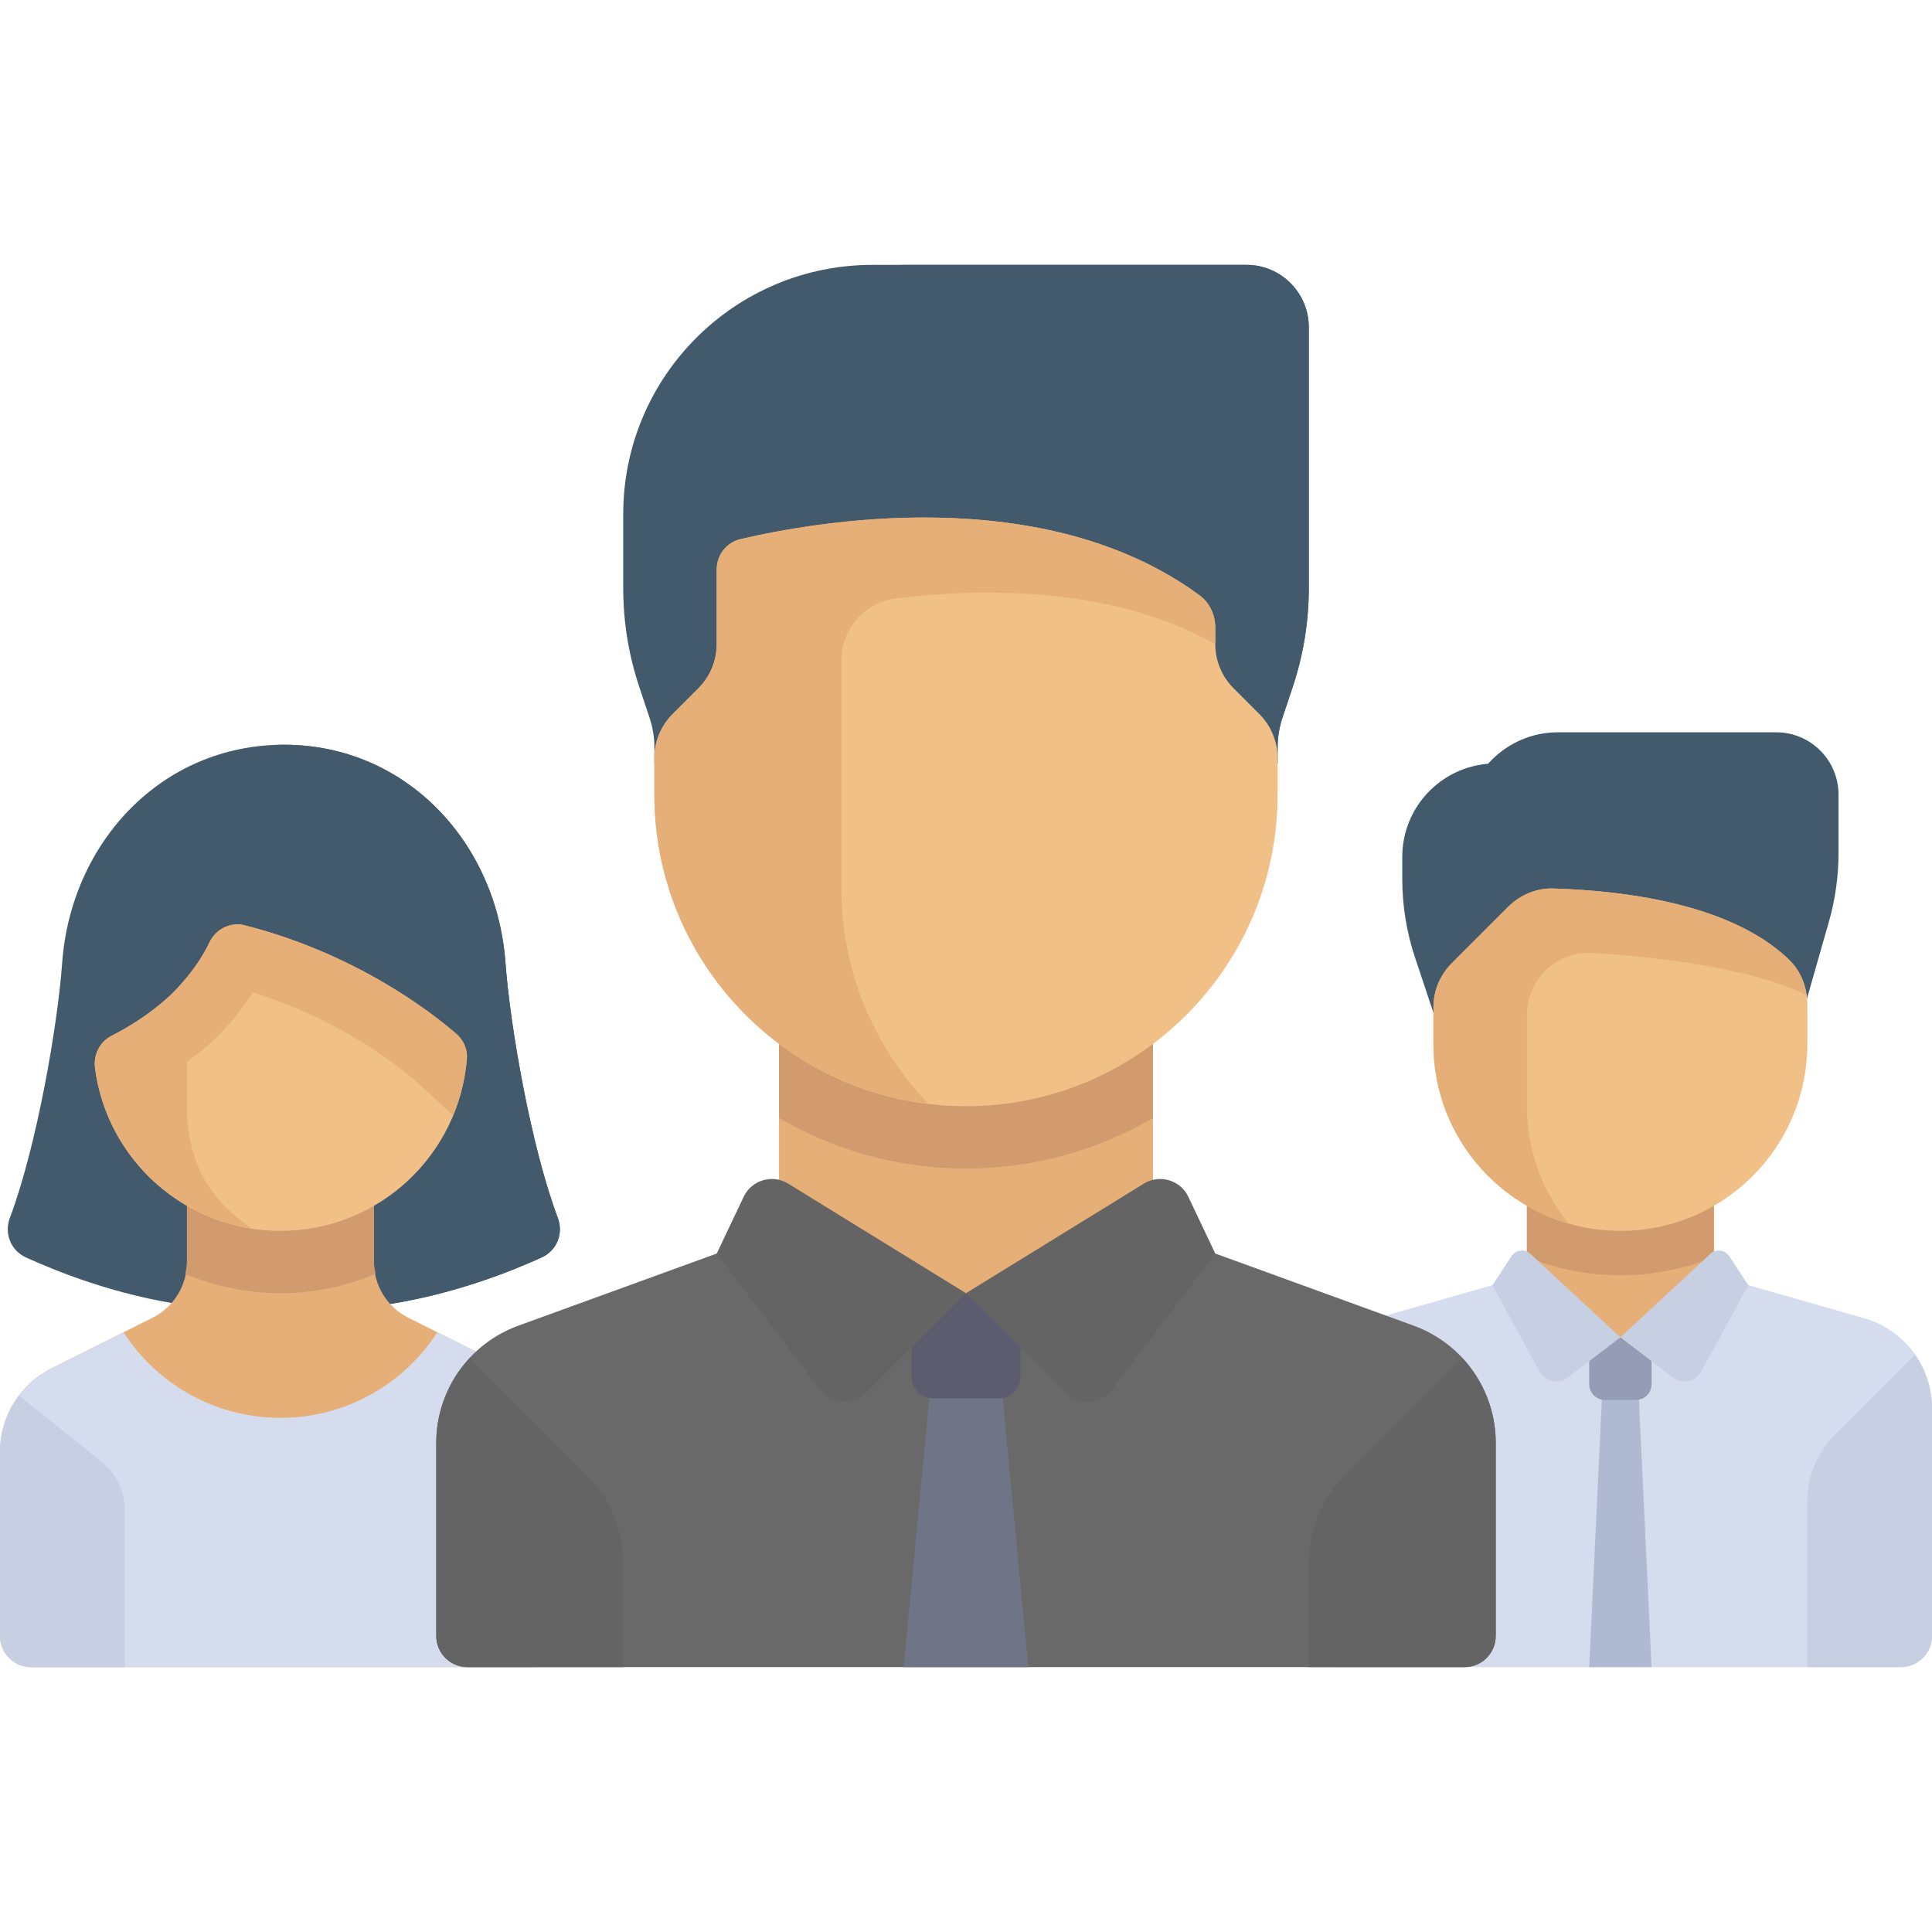 <?xml version="1.0"?>
<svg xmlns="http://www.w3.org/2000/svg" xmlns:xlink="http://www.w3.org/1999/xlink" version="1.1" id="Layer_1" x="0px" y="0px" viewBox="0 0 512 512" style="enable-background:new 0 0 512 512;" xml:space="preserve" width="512px" height="512px" class=""><g><path style="fill:#425A6B" d="M371.613,227.096v5.795c0,7.101,1.145,14.155,3.39,20.891l13.126,39.378h24.774v-90.839h-16.516  C382.705,202.322,371.613,213.413,371.613,227.096z" data-original="#5A4146" class="" data-old_color="#5A4146"/><path style="fill:#425A6B" d="M484.684,244.251l-13.974,48.91l-66.065-57.806c-9.122,0-16.516-7.395-16.516-16.516l0,0  c0-13.682,11.092-24.774,24.774-24.774h57.806c9.122,0,16.516,7.395,16.516,16.516v15.522  C487.226,232.24,486.37,238.348,484.684,244.251z" data-original="#694B4B" class="" data-old_color="#694B4B"/><rect x="404.64" y="317.94" style="fill:#E6AF78;" width="49.548" height="36.549" data-original="#E6AF78" class=""/><path style="fill:#D29B6E;" d="M404.645,333.104c7.659,3.112,16.011,4.864,24.774,4.864s17.115-1.752,24.774-4.864v-15.169h-49.548  L404.645,333.104L404.645,333.104z" data-original="#D29B6E" class=""/><path style="fill:#D5DCED;" d="M494.031,349.351l-39.84-11.382l-24.772,16.439l-24.774-16.44l-39.838,11.383  c-10.636,3.039-17.968,12.76-17.968,23.821v60.376c0,4.561,3.697,8.258,8.258,8.258h148.645c4.561,0,8.258-3.697,8.258-8.258  v-60.376C512,362.11,504.667,352.39,494.031,349.351z" data-original="#D5DCED" class=""/><polygon style="fill:#AFB9D2;" points="437.677,441.805 421.161,441.805 425.29,354.484 433.548,354.484 " data-original="#AFB9D2" class=""/><path style="fill:#F0C087;" d="M429.419,326.193L429.419,326.193c-27.365,0-49.548-22.184-49.548-49.548v-9.675  c0-4.38,1.74-8.581,4.837-11.679l14.975-14.975c3.171-3.171,7.507-4.994,11.989-4.853c26.398,0.833,49.764,6.488,62.537,18.963  c3.127,3.054,4.759,7.326,4.759,11.696v10.523C478.968,304.01,456.784,326.193,429.419,326.193z" data-original="#F0C087" class=""/><path style="fill:#E6AF78;" d="M404.645,269.018c0-9.526,8-17.098,17.507-16.492c16.671,1.064,41.409,3.85,56.586,11.15  c-0.495-3.484-1.992-6.773-4.529-9.251c-12.773-12.475-36.139-18.13-62.537-18.963l-0.001,0.001v-0.001  c-4.481-0.141-8.818,1.683-11.988,4.853l-14.974,14.974c-3.098,3.097-4.838,7.298-4.838,11.679v9.675  c0,22.596,15.141,41.621,35.82,47.579c-6.883-8.492-11.045-19.272-11.045-31.063L404.645,269.018L404.645,269.018z" data-original="#E6AF78" class=""/><path style="fill:#C7CFE2" d="M478.968,397.779c0-6.571,2.61-12.872,7.256-17.518l21.257-21.257  c2.841,4.061,4.519,8.95,4.519,14.169v60.376c0,4.561-3.697,8.258-8.258,8.258h-24.774L478.968,397.779L478.968,397.779z" data-original="#C7CFE2" class=""/><path style="fill:#959CB5;" d="M433.548,371h-8.258c-2.28,0-4.129-1.849-4.129-4.129v-12.387h16.516v12.387  C437.677,369.151,435.829,371,433.548,371z" data-original="#959CB5" class=""/><g>
	<path style="fill:#C7CFE2" d="M429.419,354.409L415.422,365.1c-2.411,1.842-5.897,1.104-7.354-1.558l-12.556-22.93l5.054-7.709   c1.121-1.71,3.51-2.001,5.009-0.611L429.419,354.409z" data-original="#C7CFE2" class=""/>
	<path style="fill:#C7CFE2" d="M429.419,354.409l13.997,10.692c2.411,1.842,5.897,1.104,7.354-1.558l12.556-22.93l-5.054-7.709   c-1.121-1.71-3.51-2.001-5.009-0.611L429.419,354.409z" data-original="#C7CFE2" class=""/>
</g><path style="fill:#425A6B" d="M147.822,322.745c-7.057-18.698-12.654-50.841-13.863-67.576  c-2.3-31.846-26.299-57.806-58.741-57.806s-56.441,25.961-58.741,57.806c-1.209,16.734-6.806,48.878-13.863,67.576  c-1.555,4.122,0.24,8.667,4.299,10.507c7.562,3.427,23.685,10.141,43.13,12.756h50.349c19.354-2.621,35.59-9.339,43.13-12.756  C147.582,331.412,149.377,326.867,147.822,322.745z" data-original="#5A4146" class="" data-old_color="#5A4146"/><path style="fill:#425A6B" d="M143.523,333.253c4.058-1.84,5.854-6.385,4.298-10.507c-7.056-18.698-12.654-50.841-13.862-67.576  c-2.299-31.846-26.299-57.806-58.74-57.806c-0.082,0-0.163,0-0.245,0.001c-24.893,0.101-33.69,34.05-12.261,46.717  c1.287,0.761,2.112,1.127,2.112,1.127l18.769,100.8h16.799C119.747,343.386,135.983,336.669,143.523,333.253z" data-original="#694B4B" class="" data-old_color="#694B4B"/><path style="fill:#E6AF78;" d="M134.95,362.588l-26.724-13.361c-5.596-2.798-9.131-8.518-9.13-14.774l0.002-24.775h-49.55v24.776  c0,6.256-3.534,11.974-9.13,14.772l-26.724,13.362C5.301,366.784,0,375.362,0,384.745v48.802c0,4.56,3.697,8.258,8.258,8.258  h132.129c4.561,0,8.258-3.698,8.258-8.258v-48.801C148.645,375.362,143.343,366.784,134.95,362.588z" data-original="#E6AF78" class=""/><path style="fill:#D29B6E;" d="M74.323,342.709c8.892,0,17.409-1.833,25.217-5.096c-0.205-1.041-0.444-2.076-0.444-3.161  l0.002-24.775h-49.55v24.776c0,1.091-0.239,2.131-0.446,3.176C56.915,340.875,65.428,342.709,74.323,342.709z" data-original="#D29B6E" class=""/><path style="fill:#D5DCED;" d="M134.95,362.588l-19.038-9.519c-8.828,13.632-24.139,22.673-41.589,22.673  s-32.762-9.041-41.59-22.674l-19.038,9.52C5.302,366.784,0,375.362,0,384.745v48.802c0,4.561,3.697,8.258,8.258,8.258h132.129  c4.561,0,8.258-3.697,8.258-8.258v-48.801C148.645,375.362,143.343,366.784,134.95,362.588z" data-original="#D5DCED" class=""/><path style="fill:#F0C087;" d="M74.323,326.193L74.323,326.193c-25.192,0-45.992-18.8-49.137-43.135  c-0.456-3.526,1.239-6.983,4.413-8.584c3.802-1.918,9.327-5.152,14.617-9.872c5.891-5.256,9.347-10.799,11.299-14.868  c1.681-3.504,5.545-5.486,9.311-4.525c29.076,7.416,48.871,22.543,56.053,28.719c1.928,1.658,3.039,4.103,2.841,6.639  C121.719,306.097,100.368,326.193,74.323,326.193z" data-original="#F0C087" class=""/><path style="fill:#E6AF78;" d="M120.878,273.927c-7.181-6.176-26.977-21.303-56.053-28.719c-3.766-0.961-7.63,1.021-9.311,4.525  c-1.478,3.082-3.921,7.008-7.546,11.016c-0.001,0.01-0.004,0.018-0.005,0.028c-1.125,1.275-2.323,2.553-3.747,3.825  c-5.29,4.721-10.815,7.954-14.617,9.872c-3.174,1.601-4.868,5.059-4.413,8.585c2.825,21.855,19.927,39.251,41.625,42.569  c-9.887-6.726-17.262-15.976-17.262-32.466v-11.776c1.876-1.385,3.765-2.766,5.663-4.46c4.59-4.096,8.597-8.833,11.81-13.933  c22.243,6.941,37.323,18.502,43.04,23.418c1.565,1.372,5.449,4.952,9.993,9.215c1.955-4.705,3.248-9.753,3.663-15.058  C123.917,278.031,122.806,275.586,120.878,273.927z" data-original="#E6AF78" class=""/><path style="fill:#C7CFE2" d="M5.034,369.859C1.853,374.081,0,379.26,0,384.745v48.802c0,4.561,3.697,8.258,8.258,8.258h24.774  v-41.61c0-5.017-2.281-9.763-6.199-12.897L5.034,369.859z" data-original="#C7CFE2" class=""/><path style="fill:#696969" d="M374.643,351.318l-69.095-25.126L256,342.709l-49.548-16.516l-69.095,25.126  c-13.054,4.747-21.744,17.153-21.744,31.043v51.186c0,4.56,3.697,8.258,8.258,8.258h264.258c4.561,0,8.258-3.698,8.258-8.258  v-51.186C396.387,368.471,387.698,356.065,374.643,351.318z" data-original="#FF507D" class="" data-old_color="#FF507D"/><polygon style="fill:#707487;" points="247.349,359.226 239.484,441.805 272.516,441.805 264.651,359.226 " data-original="#707487" class=""/><path style="fill:#5B5D6E;" d="M264.67,370.571h-17.34c-3.193,0-5.781-2.588-5.781-5.781v-22.081h28.901v22.081  C270.451,367.982,267.863,370.571,264.67,370.571z" data-original="#5B5D6E" class=""/><path style="fill:#656464" d="M387.498,359.855c5.576,5.985,8.889,13.956,8.889,22.506v51.186c0,4.561-3.697,8.258-8.258,8.258  h-41.29v-27.608c0-8.761,3.48-17.163,9.675-23.357L387.498,359.855z" data-original="#D23C69" class="active-path" data-old_color="#D23C69"/><path style="fill:#425A6B" d="M346.839,155.889V86.709c0-9.122-7.395-16.516-16.516-16.516h-99.097  c-36.486,0-66.065,29.578-66.065,66.065v19.631c0,8.876,1.431,17.694,4.238,26.114l2.749,8.247c0.842,2.526,1.271,5.171,1.271,7.834  v4.238H338.58v-4.238c0-2.663,0.429-5.308,1.271-7.834l2.749-8.247C345.408,173.582,346.839,164.764,346.839,155.889z" data-original="#5A4146" class="" data-old_color="#5A4146"/><path style="fill:#425A6B" d="M206.452,103.741c0,18.528,15.02,33.548,33.548,33.548h4.645l2.242,65.032h91.693v-4.238  c0-2.663,0.429-5.308,1.271-7.834l2.749-8.247c2.807-8.42,4.238-17.238,4.238-26.114V86.709c0-9.122-7.395-16.516-16.516-16.516H240  C221.472,70.193,206.452,85.213,206.452,103.741z" data-original="#694B4B" class="" data-old_color="#694B4B"/><rect x="206.45" y="268.39" style="fill:#E6AF78;" width="99.1" height="74.32" data-original="#E6AF78" class=""/><path style="fill:#D29B6E;" d="M206.452,296.31c14.588,8.451,31.477,13.366,49.548,13.366s34.961-4.915,49.548-13.366v-27.924  h-99.097L206.452,296.31L206.452,296.31z" data-original="#D29B6E" class=""/><g>
	<path style="fill:#656464" d="M256,342.709l-26.338,26.338c-3.54,3.54-9.391,3.141-12.417-0.847l-27.309-35.984l7.143-15.053   c2.108-4.442,7.606-6.07,11.792-3.49L256,342.709z" data-original="#D23C69" class="active-path" data-old_color="#D23C69"/>
	<path style="fill:#656464" d="M256,342.709l26.338,26.338c3.54,3.54,9.391,3.141,12.417-0.847l27.309-35.984l-7.143-15.053   c-2.108-4.442-7.606-6.07-11.792-3.49L256,342.709z" data-original="#D23C69" class="active-path" data-old_color="#D23C69"/>
</g><path style="fill:#F0C087;" d="M256,293.161L256,293.161c-45.608,0-82.581-36.973-82.581-82.581v-9.675  c0-4.38,1.74-8.581,4.837-11.679l6.841-6.841c3.097-3.097,4.837-7.298,4.837-11.679V150.91c0-3.824,2.568-7.146,6.289-8.025  c19.531-4.613,80.308-15.54,121.669,14.88c2.686,1.975,4.171,5.22,4.171,8.554v4.387c0,4.38,1.74,8.581,4.837,11.679l6.841,6.841  c3.097,3.097,4.837,7.298,4.837,11.679v9.675C338.581,256.188,301.608,293.161,256,293.161z" data-original="#F0C087" class=""/><path style="fill:#E6AF78;" d="M317.893,157.766c-29.09-21.395-67.731-22.321-94.925-19.392  c-11.471,1.235-20.949,3.144-26.743,4.512c-3.721,0.879-6.289,4.201-6.289,8.025v19.795c0,4.381-1.74,8.582-4.838,11.68  l-6.841,6.841c-3.098,3.098-4.838,7.299-4.838,11.68v9.674c0,42.224,31.71,76.985,72.602,81.92  c-14.249-14.839-23.054-34.948-23.054-57.146v-60.361c0-8.369,6.223-15.363,14.526-16.404c19.818-2.485,56.116-3.979,84.57,12.118  v-4.388C322.065,162.986,320.577,159.74,317.893,157.766z" data-original="#E6AF78" class=""/><path style="fill:#656464" d="M124.502,359.855c-5.576,5.985-8.889,13.956-8.889,22.506v51.186c0,4.561,3.697,8.258,8.258,8.258  h41.29v-27.608c0-8.761-3.48-17.163-9.675-23.357L124.502,359.855z" data-original="#D23C69" class="active-path" data-old_color="#D23C69"/></g> </svg>

